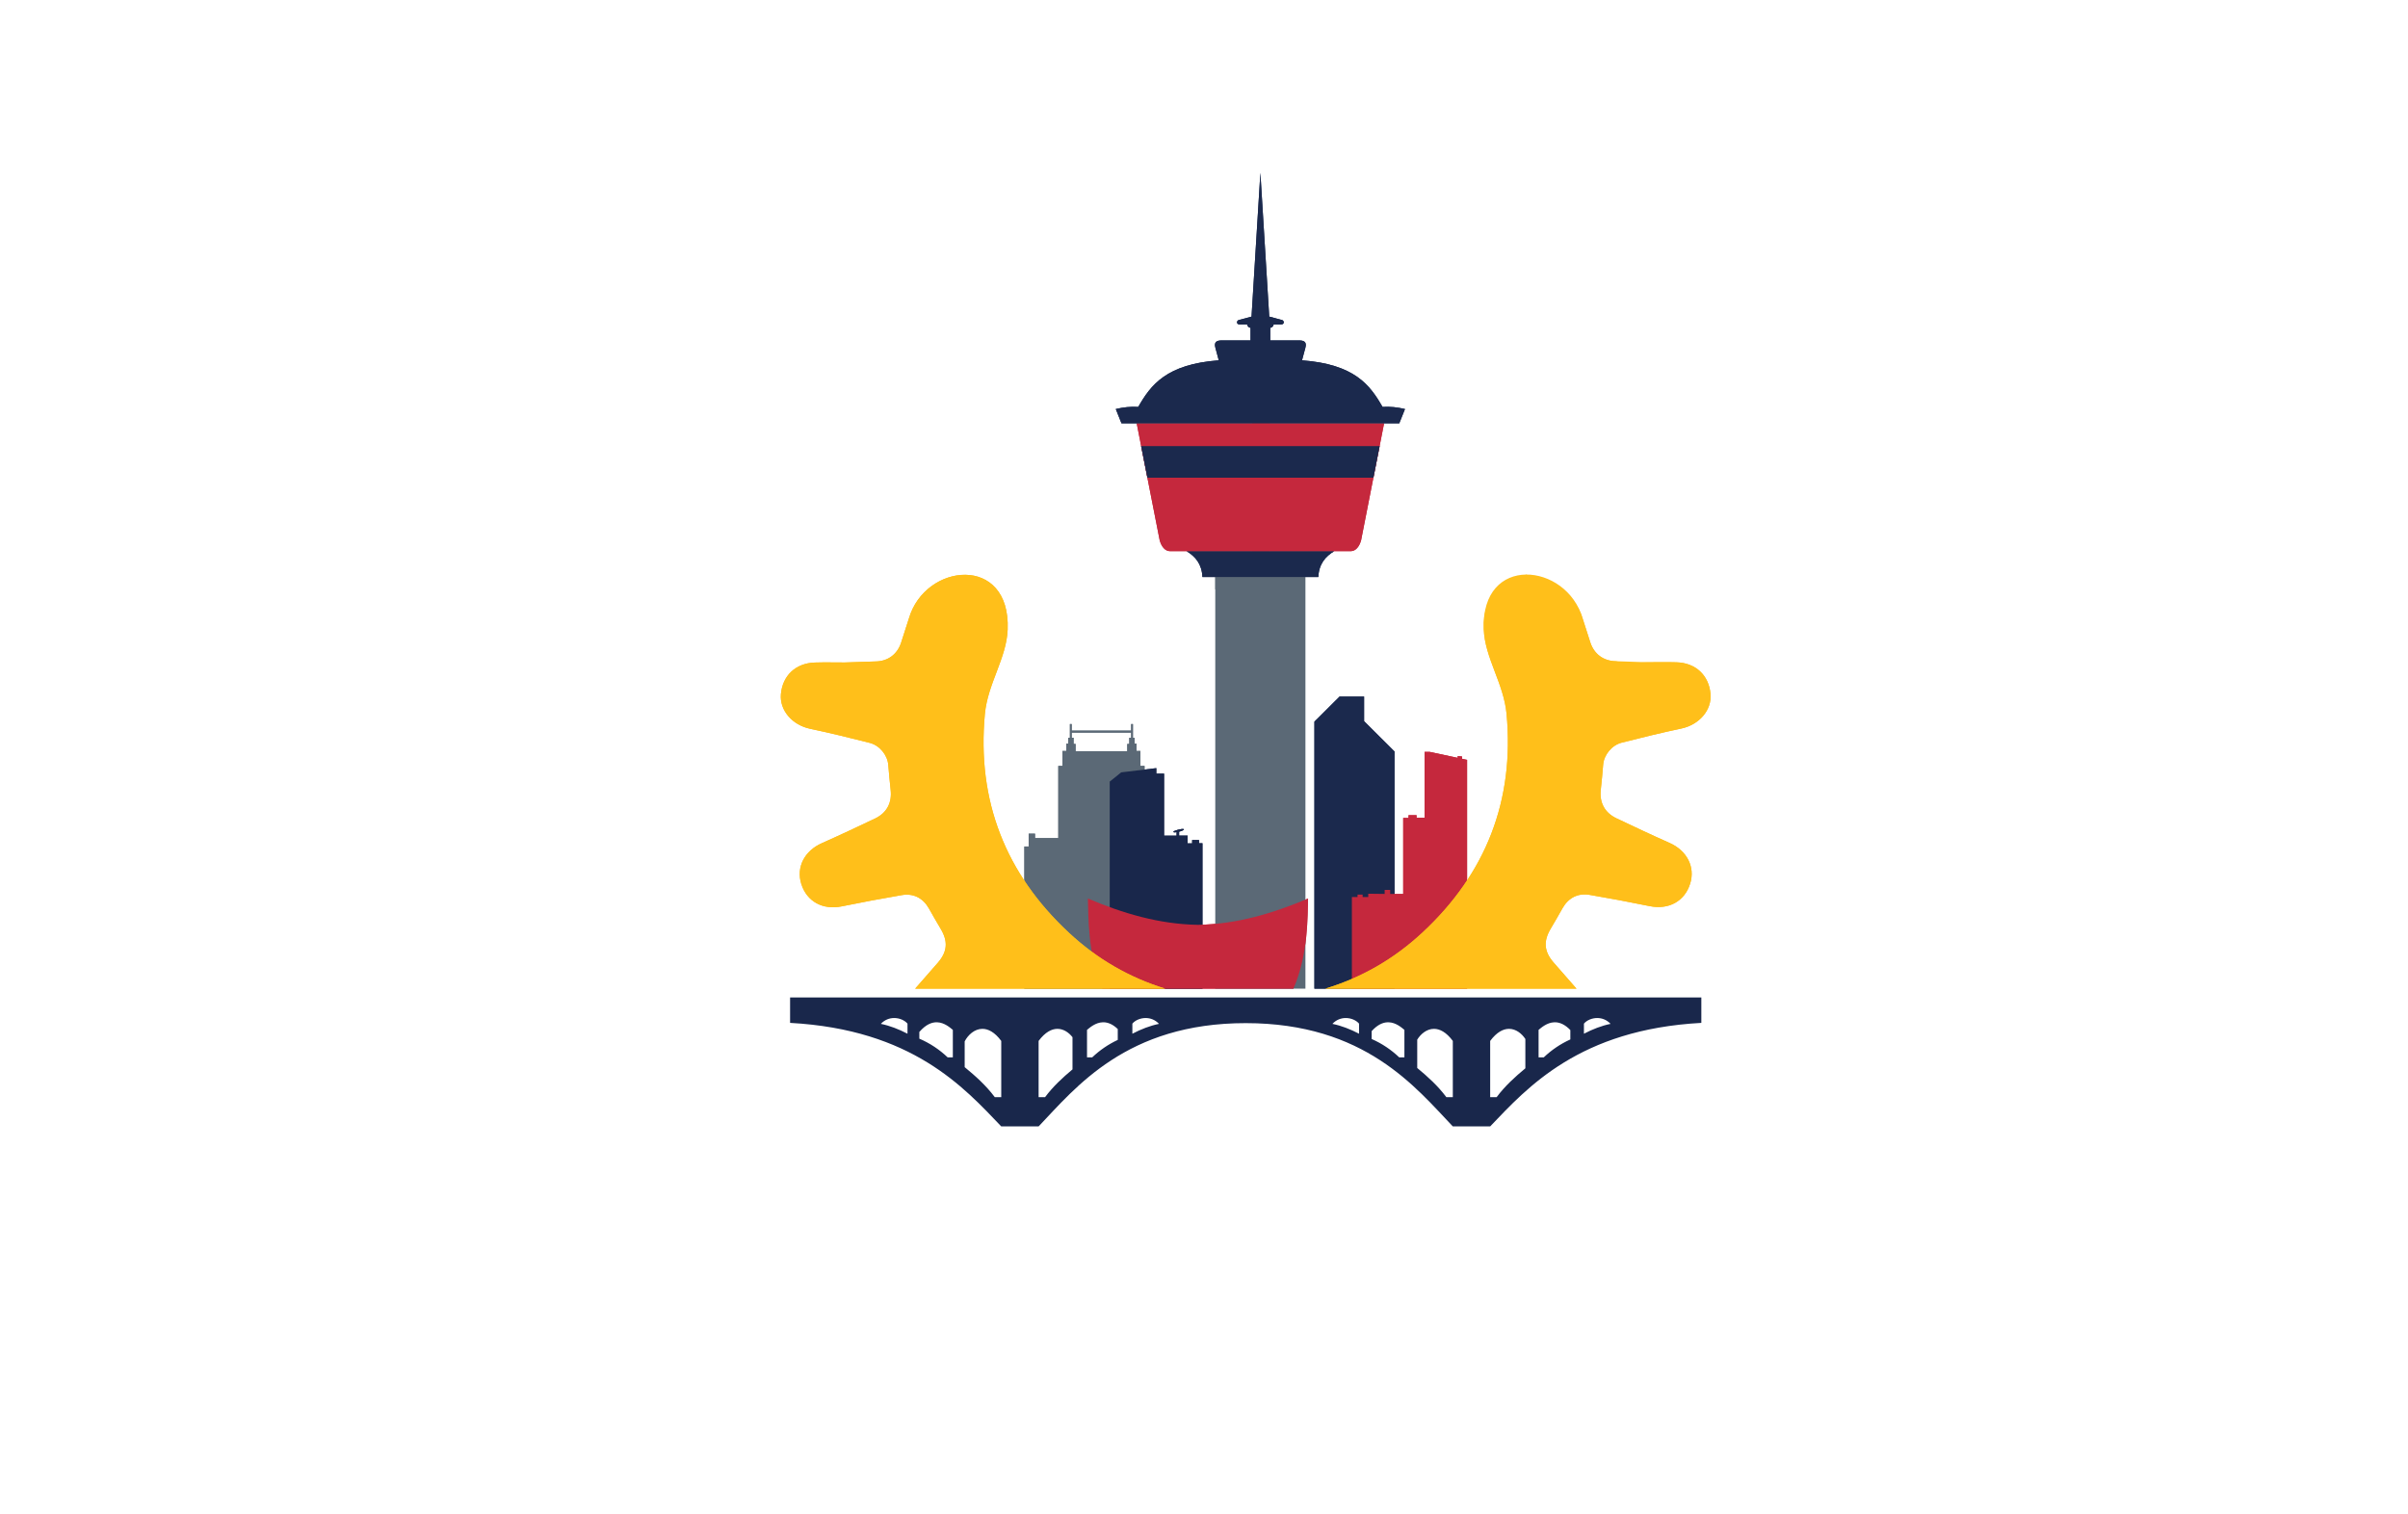 <svg width="404" height="254" viewBox="0 0 404 254" fill="none" xmlns="http://www.w3.org/2000/svg">
<path d="M391.999 3L9 3V125.518H11.911C47.394 125.518 76.23 152.686 96.828 181.578C122.059 216.968 163.445 240.045 210.22 240.045C262.911 240.045 308.763 210.761 332.388 167.581C344.828 144.844 366.082 125.518 391.999 125.518V3Z" fill="white"/>
<g filter="url(#filter0_d_145_639)">
<path d="M391.999 3L9 3V125.518H11.911C47.394 125.518 76.23 152.686 96.828 181.578C122.059 216.968 163.445 240.045 210.22 240.045C262.911 240.045 308.763 210.761 332.388 167.581C344.828 144.844 366.082 125.518 391.999 125.518V3Z" fill="white"/>
</g>
<path d="M213.045 71.029H210.062V92.475H213.045V71.029Z" fill="#C5283D"/>
<path d="M218.802 96.694H203.889V98.883H218.802V96.694Z" fill="#5B6976"/>
<path d="M199.057 92.474C200.562 93.37 201.642 94.651 201.736 96.825L211.46 96.82L221.184 96.825C221.278 94.651 222.358 93.37 223.864 92.474H211.46H199.057Z" fill="#1B294D"/>
<path d="M190.707 71.028L194.564 90.651C194.853 91.709 195.474 92.479 196.286 92.479H211.461H226.636C227.448 92.479 228.069 91.709 228.358 90.651L232.215 71.028H211.461H190.707Z" fill="#C5283D"/>
<path d="M192.502 80.157L191.456 74.851H231.464L230.42 80.157H192.502Z" fill="#1B294D"/>
<path d="M211.46 29L209.975 53.122L207.821 53.697C207.479 53.788 207.343 54.446 208.023 54.446H209.23C209.313 54.666 209.34 54.901 209.805 55.02V57.119H205.146C204.277 57.097 203.598 57.256 203.909 58.353L204.475 60.456C195.681 61.115 193.074 64.582 190.967 68.276C189.711 68.192 188.455 68.333 187.198 68.63L188.155 71.028H211.46H234.764L235.722 68.63C234.465 68.333 233.209 68.192 231.953 68.276C229.846 64.582 227.24 61.115 218.446 60.456L219.01 58.353C219.321 57.256 218.643 57.097 217.773 57.119H213.115V55.02C213.58 54.901 213.607 54.666 213.691 54.446H214.897C215.577 54.446 215.441 53.788 215.099 53.697L212.945 53.122L211.46 29Z" fill="#1B294D"/>
<path d="M220.522 165.886V121.089L224.745 116.879H228.859V121.005L233.961 126.092V165.886H220.522Z" fill="#1B294D"/>
<path d="M226.81 165.886V150.513H227.758V150.105H228.616V150.515H229.556V149.959L232.311 149.993V149.314H233.233V149.993H235.421V137.241H236.314V136.776H237.662V137.206H239.004V126.161H239.886L244.572 127.161C244.561 127.044 244.558 126.916 244.553 126.867C244.764 126.881 244.759 126.88 245.286 126.925C245.295 127.118 245.296 127.121 245.304 127.318L246.138 127.496V165.886H226.81Z" fill="#C5283D"/>
<path d="M179.501 121.489V123.794H179.218V124.781H178.9V126.007H178.248V128.518H177.554V140.62H173.651V139.886H172.585V142.041H171.859V165.886H184.79H192.071C192.071 147.205 192.027 146.976 192.027 128.518H191.333V126.007H190.681V124.781H190.363V123.794H190.08V121.489H189.778V122.593H179.803V121.489H179.501ZM179.803 122.92H189.778V123.781H189.462V124.833H189.123V126.043H184.79H180.458V124.833H180.119V123.781H179.803V122.92Z" fill="#5B6976"/>
<path d="M186.183 131.145V165.891H201.743V141.488H201.163V140.947H200.009V141.513H199.252V140.205H197.827V139.557C197.827 139.557 198.831 139.294 198.596 139.115C198.405 138.97 196.821 139.371 196.863 139.578C196.898 139.752 197.398 139.624 197.398 139.624V140.218H195.302V129.803H194.002V128.887L188.112 129.594L186.183 131.145Z" fill="#19274B"/>
<path d="M182.517 150.762C182.638 153.785 182.426 159.996 184.967 165.885C185.381 165.885 185.769 165.885 186.181 165.886L186.182 165.891C190.64 165.891 195.629 165.893 200.988 165.893C206.347 165.893 211.335 165.891 215.793 165.891L215.794 165.886C216.206 165.885 216.594 165.886 217.009 165.885C219.55 159.996 219.337 153.785 219.459 150.762C213.589 153.252 207.509 155.07 200.988 155.18C194.466 155.07 188.386 153.252 182.517 150.762Z" fill="#C5283D"/>
<path d="M213.045 71.029H210.062V92.475H213.045V71.029Z" fill="#C5283D"/>
<path d="M219.018 95.81V165.886H203.889V95.701C213.387 95.579 213.329 95.449 219.018 95.81Z" fill="#5B6976"/>
<path d="M199.057 92.474C200.562 93.37 201.642 94.651 201.736 96.825L211.46 96.82L221.184 96.825C221.278 94.651 222.358 93.37 223.864 92.474H211.46H199.057Z" fill="#1B294D"/>
<path d="M190.707 71.028L194.564 90.651C194.853 91.709 195.474 92.479 196.286 92.479H211.461H226.636C227.448 92.479 228.069 91.709 228.358 90.651L232.215 71.028H211.461H190.707Z" fill="#C5283D"/>
<path d="M192.502 80.157L191.456 74.851H231.464L230.42 80.157H192.502Z" fill="#1B294D"/>
<path d="M211.46 29L209.975 53.122L207.821 53.697C207.479 53.788 207.343 54.446 208.023 54.446H209.23C209.313 54.666 209.34 54.901 209.805 55.02V57.119H205.146C204.277 57.097 203.598 57.256 203.909 58.353L204.475 60.456C195.681 61.115 193.074 64.582 190.967 68.276C189.711 68.192 188.455 68.333 187.198 68.63L188.155 71.028H211.46H234.764L235.722 68.63C234.465 68.333 233.209 68.192 231.953 68.276C229.846 64.582 227.24 61.115 218.446 60.456L219.01 58.353C219.321 57.256 218.643 57.097 217.773 57.119H213.115V55.02C213.58 54.901 213.607 54.666 213.691 54.446H214.897C215.577 54.446 215.441 53.788 215.099 53.697L212.945 53.122L211.46 29Z" fill="#1B294D"/>
<path d="M220.522 165.886V121.089L224.745 116.879H228.859V121.005L233.961 126.092V165.886H220.522Z" fill="#1B294D"/>
<path d="M226.81 165.886V150.513H227.758V150.105H228.616V150.515H229.556V149.959L232.311 149.993V149.314H233.233V149.993H235.421V137.241H236.314V136.776H237.662V137.206H239.004V126.161H239.886L244.572 127.161C244.561 127.044 244.558 126.916 244.553 126.867C244.764 126.881 244.759 126.88 245.286 126.925C245.295 127.118 245.296 127.121 245.304 127.318L246.138 127.496V165.886H226.81Z" fill="#C5283D"/>
<path d="M179.501 121.489V123.794H179.218V124.781H178.9V126.007H178.248V128.518H177.554V140.62H173.651V139.886H172.585V142.041H171.859V165.886H184.79H192.071C192.071 147.205 192.027 146.976 192.027 128.518H191.333V126.007H190.681V124.781H190.363V123.794H190.08V121.489H189.778V122.593H179.803V121.489H179.501ZM179.803 122.92H189.778V123.781H189.462V124.833H189.123V126.043H184.79H180.458V124.833H180.119V123.781H179.803V122.92Z" fill="#5B6976"/>
<path d="M186.183 131.145V165.891H201.743V141.488H201.163V140.947H200.009V141.513H199.252V140.205H197.827V139.557C197.827 139.557 198.831 139.294 198.596 139.115C198.405 138.97 196.821 139.371 196.863 139.578C196.898 139.752 197.398 139.624 197.398 139.624V140.218H195.302V129.803H194.002V128.887L188.112 129.594L186.183 131.145Z" fill="#19274B"/>
<path d="M182.517 150.762C182.638 153.785 182.426 159.996 184.967 165.885C185.381 165.885 185.769 165.885 186.181 165.886L186.182 165.891C190.64 165.891 195.629 165.893 200.988 165.893C206.347 165.893 211.335 165.891 215.793 165.891L215.794 165.886C216.206 165.885 216.594 165.886 217.009 165.885C219.55 159.996 219.337 153.785 219.459 150.762C213.589 153.252 207.509 155.07 200.988 155.18C194.466 155.07 188.386 153.252 182.517 150.762Z" fill="#C5283D"/>
<path d="M256.031 96.405C252.162 96.453 248.692 99.257 248.936 105.581C249.121 110.395 252.283 114.661 252.76 119.761C254.123 134.305 249.292 146.587 238.649 156.481C233.839 160.954 228.373 164.065 222.348 165.886H264.493C263.2 164.418 261.906 162.951 260.628 161.469C259.029 159.615 258.93 157.878 260.187 155.792C260.864 154.67 261.504 153.527 262.151 152.387C263.131 150.66 264.725 149.81 266.701 150.151C270.069 150.729 273.429 151.355 276.776 152.042C279.95 152.689 282.64 151.24 283.566 148.268C284.446 145.457 283.018 142.72 280.107 141.433C277.113 140.105 274.152 138.709 271.193 137.302C269.211 136.359 268.323 134.636 268.572 132.495C268.733 131.096 268.848 129.693 268.97 128.291C269.11 126.661 270.395 125.038 272.102 124.603C275.414 123.764 278.733 122.948 282.076 122.244C285.064 121.616 287.215 119.173 286.982 116.439C286.713 113.314 284.501 111.225 281.284 111.127C279.616 111.076 277.947 111.117 276.277 111.117C271.119 110.945 276.277 111.117 271.119 110.945C269.043 110.924 267.457 109.753 266.817 107.794C266.379 106.455 265.964 105.107 265.522 103.77C264.168 99.067 259.9 96.358 256.031 96.405V96.405ZM161.967 96.445C158.099 96.398 153.83 99.107 152.476 103.81C152.034 105.147 151.619 106.495 151.181 107.833C150.541 109.793 148.955 110.964 146.879 110.985L141.721 111.157C140.051 111.157 138.382 111.115 136.714 111.167C133.497 111.265 131.286 113.354 131.016 116.479C130.783 119.213 132.934 121.656 135.922 122.284C139.266 122.987 142.584 123.803 145.896 124.643C147.603 125.078 148.888 126.7 149.028 128.331C149.15 129.733 149.265 131.135 149.426 132.535C149.675 134.675 148.787 136.399 146.805 137.342C143.846 138.749 140.885 140.145 137.891 141.472C134.98 142.759 133.552 145.497 134.432 148.308C135.358 151.279 138.048 152.729 141.222 152.081C144.569 151.395 147.929 150.768 151.297 150.191C153.273 149.85 154.867 150.699 155.847 152.426C156.494 153.567 157.134 154.71 157.812 155.832C159.068 157.918 158.969 159.654 157.37 161.509C156.103 162.977 154.822 164.431 153.54 165.886H195.508C189.539 164.059 184.121 160.958 179.349 156.52C168.707 146.626 163.875 134.345 165.238 119.801C165.715 114.701 168.877 110.435 169.062 105.621C169.306 99.296 165.836 96.492 161.968 96.445H161.967Z" fill="#FFBF1A"/>
<path d="M256.031 96.405C252.114 100.318 248.692 99.257 248.936 105.581C249.121 110.395 252.283 114.661 252.76 119.761C254.123 134.305 249.292 146.587 238.649 156.481C233.839 160.954 228.373 164.065 222.348 165.886H264.493C263.2 164.418 261.906 162.951 260.628 161.469C259.029 159.615 258.93 157.878 260.187 155.792C260.864 154.67 261.504 153.527 262.151 152.387C263.131 150.66 264.725 149.81 266.701 150.151C270.069 150.729 273.429 151.355 276.776 152.042C279.95 152.689 282.64 151.24 283.566 148.268C284.446 145.457 283.018 142.72 280.107 141.433C277.113 140.105 274.152 138.709 271.193 137.302C269.211 136.359 268.323 134.636 268.572 132.495C268.733 131.096 268.848 129.693 268.97 128.291C269.11 126.661 270.395 125.038 272.102 124.603C275.414 123.764 278.733 122.948 282.076 122.244C285.064 121.616 287.215 119.173 286.982 116.439C286.713 113.314 284.501 111.225 281.284 111.127C279.616 111.076 277.947 111.117 276.277 111.117C274.942 111.223 272.526 111.341 271.119 110.945C269.043 110.924 267.457 109.753 266.817 107.794C266.379 106.455 265.964 105.107 265.522 103.77C264.168 99.067 259.38 97.741 256.031 96.405ZM161.967 96.445C158.099 96.397 153.83 99.107 152.476 103.81C152.034 105.147 151.619 106.495 151.181 107.833C150.541 109.793 148.955 110.964 146.879 110.985C145.138 111.027 142.972 111.126 141.721 111.157C140.051 111.157 138.382 111.115 136.714 111.167C133.497 111.265 131.286 113.354 131.016 116.479C130.783 119.213 132.934 121.656 135.922 122.284C139.266 122.987 142.584 123.803 145.896 124.643C147.603 125.078 148.888 126.7 149.028 128.331C149.15 129.733 149.265 131.135 149.426 132.535C149.675 134.675 148.787 136.399 146.805 137.342C143.846 138.749 140.885 140.145 137.891 141.472C134.98 142.759 133.552 145.497 134.432 148.308C135.358 151.279 138.048 152.729 141.222 152.081C144.569 151.395 147.929 150.768 151.297 150.191C153.273 149.85 154.867 150.699 155.847 152.426C156.494 153.567 157.134 154.71 157.812 155.832C159.068 157.918 158.969 159.654 157.37 161.509C156.103 162.977 154.822 164.431 153.54 165.886H195.508C189.539 164.059 184.121 160.958 179.349 156.52C168.707 146.626 163.875 134.345 165.238 119.801C165.715 114.701 168.877 110.435 169.062 105.621C169.306 99.296 165.836 96.492 161.968 96.445H161.967Z" fill="#FFBF1A"/>
<path d="M132.557 167.359V171.63C153.017 172.745 161.704 182.423 167.984 189H174.252C180.462 182.497 188.985 171.671 209.002 171.672C229.014 171.673 237.535 182.498 243.745 189H250.012C256.292 182.423 264.979 172.745 285.44 171.63V167.359H265.448H263.463H250.012H249.919H243.838H209.679H174.252H174.158H168.078H132.557ZM149.983 170.815C150.927 170.803 151.803 171.215 152.254 171.755V173.448C150.781 172.684 149.293 172.102 147.782 171.795C148.437 171.101 149.232 170.824 149.983 170.815ZM192.252 170.815C193.004 170.825 193.798 171.101 194.453 171.795C192.942 172.102 191.455 172.684 189.982 173.448V171.755C190.433 171.215 191.309 170.804 192.252 170.815ZM225.744 170.815C226.687 170.803 227.563 171.215 228.014 171.755V173.448C226.542 172.684 225.054 172.102 223.543 171.795C224.198 171.101 224.992 170.824 225.744 170.815ZM268.014 170.815C268.765 170.825 269.559 171.101 270.214 171.795C268.703 172.102 267.216 172.684 265.743 173.448V171.755C266.194 171.215 267.07 170.804 268.014 170.815ZM185.173 171.529C185.884 171.546 186.682 171.847 187.531 172.663V174.487C185.916 175.243 184.494 176.226 183.246 177.413H182.373V172.803C182.838 172.426 183.779 171.574 185.008 171.53C185.063 171.528 185.117 171.528 185.173 171.529ZM232.823 171.529C232.879 171.528 232.934 171.528 232.988 171.53C234.218 171.574 235.158 172.426 235.623 172.803V177.413H234.75C233.415 176.143 231.882 175.107 230.127 174.333V173.014C231.102 171.931 232.019 171.549 232.823 171.529ZM260.934 171.529C261.693 171.548 262.551 171.888 263.463 172.834V174.408C261.777 175.173 260.299 176.184 259.006 177.413H258.134V172.803C258.599 172.426 259.539 171.574 260.769 171.53C260.824 171.528 260.878 171.528 260.934 171.529ZM157.228 171.53C158.457 171.574 159.397 172.426 159.862 172.803V177.413H158.99C157.622 176.112 156.048 175.056 154.239 174.277V173.111L154.264 173.128C155.345 171.878 156.357 171.499 157.228 171.53ZM164.824 172.63C165.79 172.63 166.882 173.176 167.984 174.658V184.098H166.903C165.431 182.126 163.666 180.555 161.848 179.057V174.736C162.388 173.682 163.484 172.631 164.824 172.63ZM177.412 172.63C178.449 172.631 179.338 173.261 179.938 174.033V179.433C178.28 180.819 176.683 182.289 175.333 184.098H174.252V174.658C175.354 173.176 176.446 172.63 177.412 172.63ZM240.584 172.63C241.55 172.63 242.643 173.176 243.745 174.658V184.098H242.664C241.237 182.187 239.534 180.653 237.775 179.197V174.442C238.357 173.495 239.369 172.631 240.584 172.63ZM253.173 172.63C254.342 172.631 255.324 173.43 255.915 174.334V179.252C254.18 180.692 252.502 182.211 251.093 184.098H250.012V174.658C251.114 173.176 252.207 172.63 253.173 172.63Z" fill="#19274B"/>
<rect y="3" width="68" height="129" fill="white"/>
<rect x="336" y="3" width="68" height="129" fill="white"/>
<defs>
<filter id="filter0_d_145_639" x="1" y="0" width="398.999" height="253.045" filterUnits="userSpaceOnUse" color-interpolation-filters="sRGB">
<feFlood flood-opacity="0" result="BackgroundImageFix"/>
<feColorMatrix in="SourceAlpha" type="matrix" values="0 0 0 0 0 0 0 0 0 0 0 0 0 0 0 0 0 0 127 0" result="hardAlpha"/>
<feOffset dy="5"/>
<feGaussianBlur stdDeviation="4"/>
<feComposite in2="hardAlpha" operator="out"/>
<feColorMatrix type="matrix" values="0 0 0 0 0 0 0 0 0 0 0 0 0 0 0 0 0 0 0.2 0"/>
<feBlend mode="normal" in2="BackgroundImageFix" result="effect1_dropShadow_145_639"/>
<feBlend mode="normal" in="SourceGraphic" in2="effect1_dropShadow_145_639" result="shape"/>
</filter>
</defs>
</svg>
